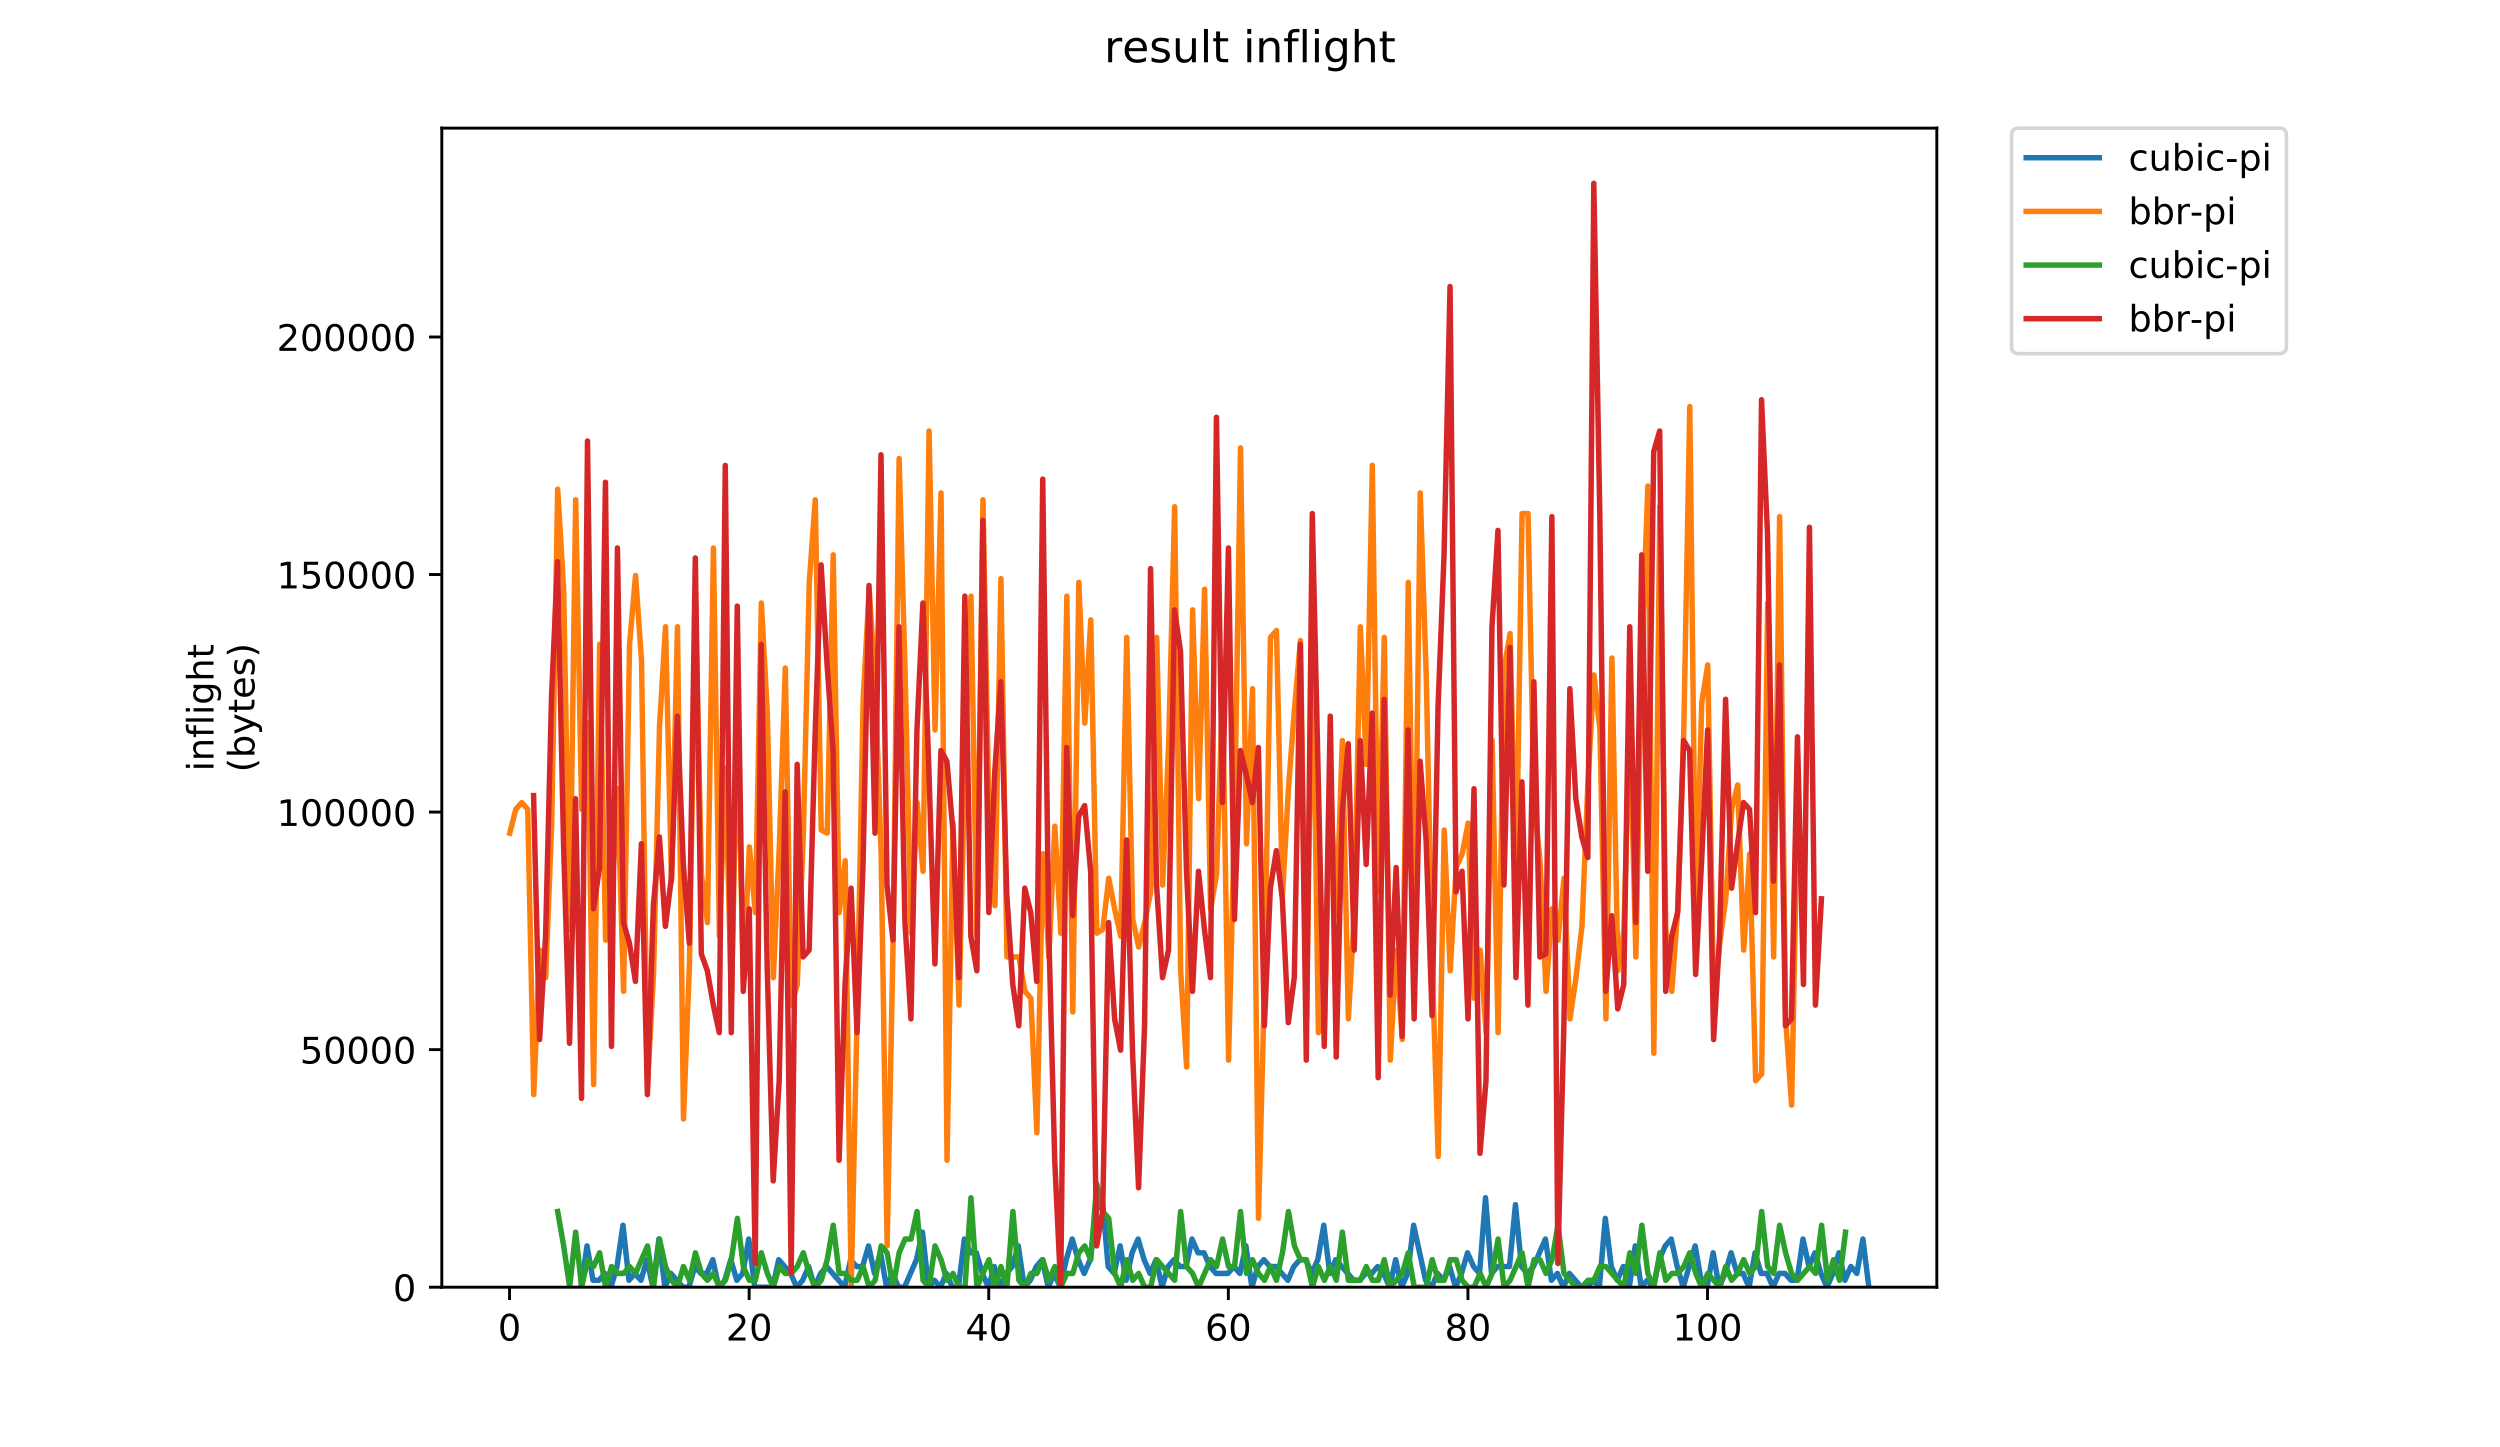 <?xml version="1.0" encoding="utf-8" standalone="no"?>
<!DOCTYPE svg PUBLIC "-//W3C//DTD SVG 1.1//EN"
  "http://www.w3.org/Graphics/SVG/1.1/DTD/svg11.dtd">
<!-- Created with matplotlib (https://matplotlib.org/) -->
<svg height="396pt" version="1.1" viewBox="0 0 684 396" width="684pt" xmlns="http://www.w3.org/2000/svg" xmlns:xlink="http://www.w3.org/1999/xlink">
 <defs>
  <style type="text/css">
*{stroke-linecap:butt;stroke-linejoin:round;}
  </style>
 </defs>
 <g id="figure_1">
  <g id="patch_1">
   <path d="M 0 396 
L 684 396 
L 684 0 
L 0 0 
z
" style="fill:#ffffff;"/>
  </g>
  <g id="axes_1">
   <g id="patch_2">
    <path d="M 120.879 352.174 
L 529.913 352.174 
L 529.913 35.062 
L 120.879 35.062 
z
" style="fill:#ffffff;"/>
   </g>
   <g id="matplotlib.axis_1">
    <g id="xtick_1">
     <g id="line2d_1">
      <defs>
       <path d="M 0 0 
L 0 3.5 
" id="maafec77628" style="stroke:#000000;stroke-width:0.8;"/>
      </defs>
      <g>
       <use style="stroke:#000000;stroke-width:0.8;" x="139.412" xlink:href="#maafec77628" y="352.174"/>
      </g>
     </g>
     <g id="text_1">
      <!-- 0 -->
      <defs>
       <path d="M 31.781 66.406 
Q 24.172 66.406 20.328 58.906 
Q 16.5 51.422 16.5 36.375 
Q 16.5 21.391 20.328 13.891 
Q 24.172 6.391 31.781 6.391 
Q 39.453 6.391 43.281 13.891 
Q 47.125 21.391 47.125 36.375 
Q 47.125 51.422 43.281 58.906 
Q 39.453 66.406 31.781 66.406 
z
M 31.781 74.219 
Q 44.047 74.219 50.516 64.516 
Q 56.984 54.828 56.984 36.375 
Q 56.984 17.969 50.516 8.266 
Q 44.047 -1.422 31.781 -1.422 
Q 19.531 -1.422 13.062 8.266 
Q 6.594 17.969 6.594 36.375 
Q 6.594 54.828 13.062 64.516 
Q 19.531 74.219 31.781 74.219 
z
" id="DejaVuSans-48"/>
      </defs>
      <g transform="translate(136.231 366.773)scale(0.1 -0.1)">
       <use xlink:href="#DejaVuSans-48"/>
      </g>
     </g>
    </g>
    <g id="xtick_2">
     <g id="line2d_2">
      <g>
       <use style="stroke:#000000;stroke-width:0.8;" x="204.966" xlink:href="#maafec77628" y="352.174"/>
      </g>
     </g>
     <g id="text_2">
      <!-- 20 -->
      <defs>
       <path d="M 19.188 8.297 
L 53.609 8.297 
L 53.609 0 
L 7.328 0 
L 7.328 8.297 
Q 12.938 14.109 22.625 23.891 
Q 32.328 33.688 34.812 36.531 
Q 39.547 41.844 41.422 45.531 
Q 43.312 49.219 43.312 52.781 
Q 43.312 58.594 39.234 62.25 
Q 35.156 65.922 28.609 65.922 
Q 23.969 65.922 18.812 64.312 
Q 13.672 62.703 7.812 59.422 
L 7.812 69.391 
Q 13.766 71.781 18.938 73 
Q 24.125 74.219 28.422 74.219 
Q 39.75 74.219 46.484 68.547 
Q 53.219 62.891 53.219 53.422 
Q 53.219 48.922 51.531 44.891 
Q 49.859 40.875 45.406 35.406 
Q 44.188 33.984 37.641 27.219 
Q 31.109 20.453 19.188 8.297 
z
" id="DejaVuSans-50"/>
      </defs>
      <g transform="translate(198.603 366.773)scale(0.1 -0.1)">
       <use xlink:href="#DejaVuSans-50"/>
       <use x="63.623" xlink:href="#DejaVuSans-48"/>
      </g>
     </g>
    </g>
    <g id="xtick_3">
     <g id="line2d_3">
      <g>
       <use style="stroke:#000000;stroke-width:0.8;" x="270.519" xlink:href="#maafec77628" y="352.174"/>
      </g>
     </g>
     <g id="text_3">
      <!-- 40 -->
      <defs>
       <path d="M 37.797 64.312 
L 12.891 25.391 
L 37.797 25.391 
z
M 35.203 72.906 
L 47.609 72.906 
L 47.609 25.391 
L 58.016 25.391 
L 58.016 17.188 
L 47.609 17.188 
L 47.609 0 
L 37.797 0 
L 37.797 17.188 
L 4.891 17.188 
L 4.891 26.703 
z
" id="DejaVuSans-52"/>
      </defs>
      <g transform="translate(264.157 366.773)scale(0.1 -0.1)">
       <use xlink:href="#DejaVuSans-52"/>
       <use x="63.623" xlink:href="#DejaVuSans-48"/>
      </g>
     </g>
    </g>
    <g id="xtick_4">
     <g id="line2d_4">
      <g>
       <use style="stroke:#000000;stroke-width:0.8;" x="336.073" xlink:href="#maafec77628" y="352.174"/>
      </g>
     </g>
     <g id="text_4">
      <!-- 60 -->
      <defs>
       <path d="M 33.016 40.375 
Q 26.375 40.375 22.484 35.828 
Q 18.609 31.297 18.609 23.391 
Q 18.609 15.531 22.484 10.953 
Q 26.375 6.391 33.016 6.391 
Q 39.656 6.391 43.531 10.953 
Q 47.406 15.531 47.406 23.391 
Q 47.406 31.297 43.531 35.828 
Q 39.656 40.375 33.016 40.375 
z
M 52.594 71.297 
L 52.594 62.312 
Q 48.875 64.062 45.094 64.984 
Q 41.312 65.922 37.594 65.922 
Q 27.828 65.922 22.672 59.328 
Q 17.531 52.734 16.797 39.406 
Q 19.672 43.656 24.016 45.922 
Q 28.375 48.188 33.594 48.188 
Q 44.578 48.188 50.953 41.516 
Q 57.328 34.859 57.328 23.391 
Q 57.328 12.156 50.688 5.359 
Q 44.047 -1.422 33.016 -1.422 
Q 20.359 -1.422 13.672 8.266 
Q 6.984 17.969 6.984 36.375 
Q 6.984 53.656 15.188 63.938 
Q 23.391 74.219 37.203 74.219 
Q 40.922 74.219 44.703 73.484 
Q 48.484 72.75 52.594 71.297 
z
" id="DejaVuSans-54"/>
      </defs>
      <g transform="translate(329.71 366.773)scale(0.1 -0.1)">
       <use xlink:href="#DejaVuSans-54"/>
       <use x="63.623" xlink:href="#DejaVuSans-48"/>
      </g>
     </g>
    </g>
    <g id="xtick_5">
     <g id="line2d_5">
      <g>
       <use style="stroke:#000000;stroke-width:0.8;" x="401.626" xlink:href="#maafec77628" y="352.174"/>
      </g>
     </g>
     <g id="text_5">
      <!-- 80 -->
      <defs>
       <path d="M 31.781 34.625 
Q 24.75 34.625 20.719 30.859 
Q 16.703 27.094 16.703 20.516 
Q 16.703 13.922 20.719 10.156 
Q 24.75 6.391 31.781 6.391 
Q 38.812 6.391 42.859 10.172 
Q 46.922 13.969 46.922 20.516 
Q 46.922 27.094 42.891 30.859 
Q 38.875 34.625 31.781 34.625 
z
M 21.922 38.812 
Q 15.578 40.375 12.031 44.719 
Q 8.5 49.078 8.5 55.328 
Q 8.5 64.062 14.719 69.141 
Q 20.953 74.219 31.781 74.219 
Q 42.672 74.219 48.875 69.141 
Q 55.078 64.062 55.078 55.328 
Q 55.078 49.078 51.531 44.719 
Q 48 40.375 41.703 38.812 
Q 48.828 37.156 52.797 32.312 
Q 56.781 27.484 56.781 20.516 
Q 56.781 9.906 50.312 4.234 
Q 43.844 -1.422 31.781 -1.422 
Q 19.734 -1.422 13.25 4.234 
Q 6.781 9.906 6.781 20.516 
Q 6.781 27.484 10.781 32.312 
Q 14.797 37.156 21.922 38.812 
z
M 18.312 54.391 
Q 18.312 48.734 21.844 45.562 
Q 25.391 42.391 31.781 42.391 
Q 38.141 42.391 41.719 45.562 
Q 45.312 48.734 45.312 54.391 
Q 45.312 60.062 41.719 63.234 
Q 38.141 66.406 31.781 66.406 
Q 25.391 66.406 21.844 63.234 
Q 18.312 60.062 18.312 54.391 
z
" id="DejaVuSans-56"/>
      </defs>
      <g transform="translate(395.264 366.773)scale(0.1 -0.1)">
       <use xlink:href="#DejaVuSans-56"/>
       <use x="63.623" xlink:href="#DejaVuSans-48"/>
      </g>
     </g>
    </g>
    <g id="xtick_6">
     <g id="line2d_6">
      <g>
       <use style="stroke:#000000;stroke-width:0.8;" x="467.18" xlink:href="#maafec77628" y="352.174"/>
      </g>
     </g>
     <g id="text_6">
      <!-- 100 -->
      <defs>
       <path d="M 12.406 8.297 
L 28.516 8.297 
L 28.516 63.922 
L 10.984 60.406 
L 10.984 69.391 
L 28.422 72.906 
L 38.281 72.906 
L 38.281 8.297 
L 54.391 8.297 
L 54.391 0 
L 12.406 0 
z
" id="DejaVuSans-49"/>
      </defs>
      <g transform="translate(457.636 366.773)scale(0.1 -0.1)">
       <use xlink:href="#DejaVuSans-49"/>
       <use x="63.623" xlink:href="#DejaVuSans-48"/>
       <use x="127.246" xlink:href="#DejaVuSans-48"/>
      </g>
     </g>
    </g>
   </g>
   <g id="matplotlib.axis_2">
    <g id="ytick_1">
     <g id="line2d_7">
      <defs>
       <path d="M 0 0 
L -3.5 0 
" id="m8f4d015d6f" style="stroke:#000000;stroke-width:0.8;"/>
      </defs>
      <g>
       <use style="stroke:#000000;stroke-width:0.8;" x="120.879" xlink:href="#m8f4d015d6f" y="352.174"/>
      </g>
     </g>
     <g id="text_7">
      <!-- 0 -->
      <g transform="translate(107.516 355.973)scale(0.1 -0.1)">
       <use xlink:href="#DejaVuSans-48"/>
      </g>
     </g>
    </g>
    <g id="ytick_2">
     <g id="line2d_8">
      <g>
       <use style="stroke:#000000;stroke-width:0.8;" x="120.879" xlink:href="#m8f4d015d6f" y="287.18"/>
      </g>
     </g>
     <g id="text_8">
      <!-- 50000 -->
      <defs>
       <path d="M 10.797 72.906 
L 49.516 72.906 
L 49.516 64.594 
L 19.828 64.594 
L 19.828 46.734 
Q 21.969 47.469 24.109 47.828 
Q 26.266 48.188 28.422 48.188 
Q 40.625 48.188 47.75 41.5 
Q 54.891 34.812 54.891 23.391 
Q 54.891 11.625 47.562 5.094 
Q 40.234 -1.422 26.906 -1.422 
Q 22.312 -1.422 17.547 -0.641 
Q 12.797 0.141 7.719 1.703 
L 7.719 11.625 
Q 12.109 9.234 16.797 8.062 
Q 21.484 6.891 26.703 6.891 
Q 35.156 6.891 40.078 11.328 
Q 45.016 15.766 45.016 23.391 
Q 45.016 31 40.078 35.438 
Q 35.156 39.891 26.703 39.891 
Q 22.75 39.891 18.812 39.016 
Q 14.891 38.141 10.797 36.281 
z
" id="DejaVuSans-53"/>
      </defs>
      <g transform="translate(82.066 290.979)scale(0.1 -0.1)">
       <use xlink:href="#DejaVuSans-53"/>
       <use x="63.623" xlink:href="#DejaVuSans-48"/>
       <use x="127.246" xlink:href="#DejaVuSans-48"/>
       <use x="190.869" xlink:href="#DejaVuSans-48"/>
       <use x="254.492" xlink:href="#DejaVuSans-48"/>
      </g>
     </g>
    </g>
    <g id="ytick_3">
     <g id="line2d_9">
      <g>
       <use style="stroke:#000000;stroke-width:0.8;" x="120.879" xlink:href="#m8f4d015d6f" y="222.185"/>
      </g>
     </g>
     <g id="text_9">
      <!-- 100000 -->
      <g transform="translate(75.704 225.984)scale(0.1 -0.1)">
       <use xlink:href="#DejaVuSans-49"/>
       <use x="63.623" xlink:href="#DejaVuSans-48"/>
       <use x="127.246" xlink:href="#DejaVuSans-48"/>
       <use x="190.869" xlink:href="#DejaVuSans-48"/>
       <use x="254.492" xlink:href="#DejaVuSans-48"/>
       <use x="318.115" xlink:href="#DejaVuSans-48"/>
      </g>
     </g>
    </g>
    <g id="ytick_4">
     <g id="line2d_10">
      <g>
       <use style="stroke:#000000;stroke-width:0.8;" x="120.879" xlink:href="#m8f4d015d6f" y="157.191"/>
      </g>
     </g>
     <g id="text_10">
      <!-- 150000 -->
      <g transform="translate(75.704 160.99)scale(0.1 -0.1)">
       <use xlink:href="#DejaVuSans-49"/>
       <use x="63.623" xlink:href="#DejaVuSans-53"/>
       <use x="127.246" xlink:href="#DejaVuSans-48"/>
       <use x="190.869" xlink:href="#DejaVuSans-48"/>
       <use x="254.492" xlink:href="#DejaVuSans-48"/>
       <use x="318.115" xlink:href="#DejaVuSans-48"/>
      </g>
     </g>
    </g>
    <g id="ytick_5">
     <g id="line2d_11">
      <g>
       <use style="stroke:#000000;stroke-width:0.8;" x="120.879" xlink:href="#m8f4d015d6f" y="92.196"/>
      </g>
     </g>
     <g id="text_11">
      <!-- 200000 -->
      <g transform="translate(75.704 95.995)scale(0.1 -0.1)">
       <use xlink:href="#DejaVuSans-50"/>
       <use x="63.623" xlink:href="#DejaVuSans-48"/>
       <use x="127.246" xlink:href="#DejaVuSans-48"/>
       <use x="190.869" xlink:href="#DejaVuSans-48"/>
       <use x="254.492" xlink:href="#DejaVuSans-48"/>
       <use x="318.115" xlink:href="#DejaVuSans-48"/>
      </g>
     </g>
    </g>
    <g id="text_12">
     <!-- inflight -->
     <defs>
      <path d="M 9.422 54.688 
L 18.406 54.688 
L 18.406 0 
L 9.422 0 
z
M 9.422 75.984 
L 18.406 75.984 
L 18.406 64.594 
L 9.422 64.594 
z
" id="DejaVuSans-105"/>
      <path d="M 54.891 33.016 
L 54.891 0 
L 45.906 0 
L 45.906 32.719 
Q 45.906 40.484 42.875 44.328 
Q 39.844 48.188 33.797 48.188 
Q 26.516 48.188 22.312 43.547 
Q 18.109 38.922 18.109 30.906 
L 18.109 0 
L 9.078 0 
L 9.078 54.688 
L 18.109 54.688 
L 18.109 46.188 
Q 21.344 51.125 25.703 53.562 
Q 30.078 56 35.797 56 
Q 45.219 56 50.047 50.172 
Q 54.891 44.344 54.891 33.016 
z
" id="DejaVuSans-110"/>
      <path d="M 37.109 75.984 
L 37.109 68.5 
L 28.516 68.5 
Q 23.688 68.5 21.797 66.547 
Q 19.922 64.594 19.922 59.516 
L 19.922 54.688 
L 34.719 54.688 
L 34.719 47.703 
L 19.922 47.703 
L 19.922 0 
L 10.891 0 
L 10.891 47.703 
L 2.297 47.703 
L 2.297 54.688 
L 10.891 54.688 
L 10.891 58.5 
Q 10.891 67.625 15.141 71.797 
Q 19.391 75.984 28.609 75.984 
z
" id="DejaVuSans-102"/>
      <path d="M 9.422 75.984 
L 18.406 75.984 
L 18.406 0 
L 9.422 0 
z
" id="DejaVuSans-108"/>
      <path d="M 45.406 27.984 
Q 45.406 37.75 41.375 43.109 
Q 37.359 48.484 30.078 48.484 
Q 22.859 48.484 18.828 43.109 
Q 14.797 37.75 14.797 27.984 
Q 14.797 18.266 18.828 12.891 
Q 22.859 7.516 30.078 7.516 
Q 37.359 7.516 41.375 12.891 
Q 45.406 18.266 45.406 27.984 
z
M 54.391 6.781 
Q 54.391 -7.172 48.188 -13.984 
Q 42 -20.797 29.203 -20.797 
Q 24.469 -20.797 20.266 -20.094 
Q 16.062 -19.391 12.109 -17.922 
L 12.109 -9.188 
Q 16.062 -11.328 19.922 -12.344 
Q 23.781 -13.375 27.781 -13.375 
Q 36.625 -13.375 41.016 -8.766 
Q 45.406 -4.156 45.406 5.172 
L 45.406 9.625 
Q 42.625 4.781 38.281 2.391 
Q 33.938 0 27.875 0 
Q 17.828 0 11.672 7.656 
Q 5.516 15.328 5.516 27.984 
Q 5.516 40.672 11.672 48.328 
Q 17.828 56 27.875 56 
Q 33.938 56 38.281 53.609 
Q 42.625 51.219 45.406 46.391 
L 45.406 54.688 
L 54.391 54.688 
z
" id="DejaVuSans-103"/>
      <path d="M 54.891 33.016 
L 54.891 0 
L 45.906 0 
L 45.906 32.719 
Q 45.906 40.484 42.875 44.328 
Q 39.844 48.188 33.797 48.188 
Q 26.516 48.188 22.312 43.547 
Q 18.109 38.922 18.109 30.906 
L 18.109 0 
L 9.078 0 
L 9.078 75.984 
L 18.109 75.984 
L 18.109 46.188 
Q 21.344 51.125 25.703 53.562 
Q 30.078 56 35.797 56 
Q 45.219 56 50.047 50.172 
Q 54.891 44.344 54.891 33.016 
z
" id="DejaVuSans-104"/>
      <path d="M 18.312 70.219 
L 18.312 54.688 
L 36.812 54.688 
L 36.812 47.703 
L 18.312 47.703 
L 18.312 18.016 
Q 18.312 11.328 20.141 9.422 
Q 21.969 7.516 27.594 7.516 
L 36.812 7.516 
L 36.812 0 
L 27.594 0 
Q 17.188 0 13.234 3.875 
Q 9.281 7.766 9.281 18.016 
L 9.281 47.703 
L 2.688 47.703 
L 2.688 54.688 
L 9.281 54.688 
L 9.281 70.219 
z
" id="DejaVuSans-116"/>
     </defs>
     <g transform="translate(58.426 211.018)rotate(-90)scale(0.1 -0.1)">
      <use xlink:href="#DejaVuSans-105"/>
      <use x="27.783" xlink:href="#DejaVuSans-110"/>
      <use x="91.162" xlink:href="#DejaVuSans-102"/>
      <use x="126.367" xlink:href="#DejaVuSans-108"/>
      <use x="154.15" xlink:href="#DejaVuSans-105"/>
      <use x="181.934" xlink:href="#DejaVuSans-103"/>
      <use x="245.41" xlink:href="#DejaVuSans-104"/>
      <use x="308.789" xlink:href="#DejaVuSans-116"/>
     </g>
     <!-- (bytes) -->
     <defs>
      <path d="M 31 75.875 
Q 24.469 64.656 21.281 53.656 
Q 18.109 42.672 18.109 31.391 
Q 18.109 20.125 21.312 9.062 
Q 24.516 -2 31 -13.188 
L 23.188 -13.188 
Q 15.875 -1.703 12.234 9.375 
Q 8.594 20.453 8.594 31.391 
Q 8.594 42.281 12.203 53.312 
Q 15.828 64.359 23.188 75.875 
z
" id="DejaVuSans-40"/>
      <path d="M 48.688 27.297 
Q 48.688 37.203 44.609 42.844 
Q 40.531 48.484 33.406 48.484 
Q 26.266 48.484 22.188 42.844 
Q 18.109 37.203 18.109 27.297 
Q 18.109 17.391 22.188 11.75 
Q 26.266 6.109 33.406 6.109 
Q 40.531 6.109 44.609 11.75 
Q 48.688 17.391 48.688 27.297 
z
M 18.109 46.391 
Q 20.953 51.266 25.266 53.625 
Q 29.594 56 35.594 56 
Q 45.562 56 51.781 48.094 
Q 58.016 40.188 58.016 27.297 
Q 58.016 14.406 51.781 6.484 
Q 45.562 -1.422 35.594 -1.422 
Q 29.594 -1.422 25.266 0.953 
Q 20.953 3.328 18.109 8.203 
L 18.109 0 
L 9.078 0 
L 9.078 75.984 
L 18.109 75.984 
z
" id="DejaVuSans-98"/>
      <path d="M 32.172 -5.078 
Q 28.375 -14.844 24.75 -17.812 
Q 21.141 -20.797 15.094 -20.797 
L 7.906 -20.797 
L 7.906 -13.281 
L 13.188 -13.281 
Q 16.891 -13.281 18.938 -11.516 
Q 21 -9.766 23.484 -3.219 
L 25.094 0.875 
L 2.984 54.688 
L 12.5 54.688 
L 29.594 11.922 
L 46.688 54.688 
L 56.203 54.688 
z
" id="DejaVuSans-121"/>
      <path d="M 56.203 29.594 
L 56.203 25.203 
L 14.891 25.203 
Q 15.484 15.922 20.484 11.062 
Q 25.484 6.203 34.422 6.203 
Q 39.594 6.203 44.453 7.469 
Q 49.312 8.734 54.109 11.281 
L 54.109 2.781 
Q 49.266 0.734 44.188 -0.344 
Q 39.109 -1.422 33.891 -1.422 
Q 20.797 -1.422 13.156 6.188 
Q 5.516 13.812 5.516 26.812 
Q 5.516 40.234 12.766 48.109 
Q 20.016 56 32.328 56 
Q 43.359 56 49.781 48.891 
Q 56.203 41.797 56.203 29.594 
z
M 47.219 32.234 
Q 47.125 39.594 43.094 43.984 
Q 39.062 48.391 32.422 48.391 
Q 24.906 48.391 20.391 44.141 
Q 15.875 39.891 15.188 32.172 
z
" id="DejaVuSans-101"/>
      <path d="M 44.281 53.078 
L 44.281 44.578 
Q 40.484 46.531 36.375 47.5 
Q 32.281 48.484 27.875 48.484 
Q 21.188 48.484 17.844 46.438 
Q 14.5 44.391 14.5 40.281 
Q 14.5 37.156 16.891 35.375 
Q 19.281 33.594 26.516 31.984 
L 29.594 31.297 
Q 39.156 29.25 43.188 25.516 
Q 47.219 21.781 47.219 15.094 
Q 47.219 7.469 41.188 3.016 
Q 35.156 -1.422 24.609 -1.422 
Q 20.219 -1.422 15.453 -0.562 
Q 10.688 0.297 5.422 2 
L 5.422 11.281 
Q 10.406 8.688 15.234 7.391 
Q 20.062 6.109 24.812 6.109 
Q 31.156 6.109 34.562 8.281 
Q 37.984 10.453 37.984 14.406 
Q 37.984 18.062 35.516 20.016 
Q 33.062 21.969 24.703 23.781 
L 21.578 24.516 
Q 13.234 26.266 9.516 29.906 
Q 5.812 33.547 5.812 39.891 
Q 5.812 47.609 11.281 51.797 
Q 16.75 56 26.812 56 
Q 31.781 56 36.172 55.266 
Q 40.578 54.547 44.281 53.078 
z
" id="DejaVuSans-115"/>
      <path d="M 8.016 75.875 
L 15.828 75.875 
Q 23.141 64.359 26.781 53.312 
Q 30.422 42.281 30.422 31.391 
Q 30.422 20.453 26.781 9.375 
Q 23.141 -1.703 15.828 -13.188 
L 8.016 -13.188 
Q 14.5 -2 17.703 9.062 
Q 20.906 20.125 20.906 31.391 
Q 20.906 42.672 17.703 53.656 
Q 14.5 64.656 8.016 75.875 
z
" id="DejaVuSans-41"/>
     </defs>
     <g transform="translate(69.624 211.295)rotate(-90)scale(0.1 -0.1)">
      <use xlink:href="#DejaVuSans-40"/>
      <use x="39.014" xlink:href="#DejaVuSans-98"/>
      <use x="102.49" xlink:href="#DejaVuSans-121"/>
      <use x="161.67" xlink:href="#DejaVuSans-116"/>
      <use x="200.879" xlink:href="#DejaVuSans-101"/>
      <use x="262.402" xlink:href="#DejaVuSans-115"/>
      <use x="314.502" xlink:href="#DejaVuSans-41"/>
     </g>
    </g>
   </g>
   <g id="line2d_12">
    <path clip-path="url(#pc10ed64cf2)" d="M 158.97 352.174 
L 160.609 340.881 
L 162.248 350.292 
L 163.886 350.292 
L 165.525 348.41 
L 167.164 352.174 
L 168.803 346.527 
L 170.442 335.234 
L 172.081 350.292 
L 173.72 348.41 
L 175.358 350.292 
L 176.997 344.645 
L 178.636 352.174 
L 180.275 338.998 
L 181.914 352.174 
L 183.553 348.41 
L 186.83 352.174 
L 188.469 352.174 
L 190.108 346.527 
L 191.747 348.41 
L 193.386 348.41 
L 195.024 344.645 
L 196.663 352.174 
L 198.302 350.292 
L 199.941 344.645 
L 201.58 350.292 
L 203.219 348.41 
L 204.857 338.998 
L 206.496 352.174 
L 211.413 352.174 
L 213.052 344.645 
L 216.329 348.41 
L 217.968 352.174 
L 219.607 350.292 
L 221.246 346.527 
L 222.885 352.174 
L 224.524 348.41 
L 226.162 346.527 
L 231.079 352.174 
L 232.718 344.645 
L 234.357 346.527 
L 235.995 346.527 
L 237.634 340.881 
L 239.273 348.41 
L 240.912 342.763 
L 242.551 352.174 
L 244.19 348.41 
L 245.828 352.174 
L 247.467 352.174 
L 250.745 344.645 
L 252.384 337.116 
L 254.023 352.174 
L 255.662 350.292 
L 257.3 352.174 
L 258.939 348.41 
L 260.578 352.174 
L 262.217 352.174 
L 263.856 338.998 
L 265.495 342.763 
L 267.133 342.763 
L 268.772 348.41 
L 270.411 352.174 
L 272.05 346.527 
L 273.689 352.174 
L 275.328 348.41 
L 276.966 346.527 
L 278.605 340.881 
L 280.244 352.174 
L 281.883 350.292 
L 283.522 346.527 
L 285.161 344.645 
L 286.799 352.174 
L 288.438 348.41 
L 290.077 352.174 
L 291.716 344.645 
L 293.355 338.998 
L 294.994 344.645 
L 296.633 348.41 
L 298.271 344.645 
L 299.91 331.47 
L 301.549 327.705 
L 303.188 346.527 
L 304.827 348.41 
L 306.466 340.881 
L 308.104 350.292 
L 309.743 342.763 
L 311.382 338.998 
L 313.021 344.645 
L 314.66 348.41 
L 316.299 344.645 
L 317.937 352.174 
L 319.576 346.527 
L 321.215 344.645 
L 322.854 346.527 
L 324.493 346.527 
L 326.132 338.998 
L 327.77 342.763 
L 329.409 342.763 
L 331.048 346.527 
L 332.687 348.41 
L 335.965 348.41 
L 337.603 346.527 
L 339.242 348.41 
L 340.881 340.881 
L 342.52 352.174 
L 344.159 346.527 
L 345.798 344.645 
L 347.437 346.527 
L 349.075 346.527 
L 352.353 350.292 
L 353.992 346.527 
L 355.631 344.645 
L 357.27 344.645 
L 358.908 348.41 
L 360.547 344.645 
L 362.186 335.234 
L 363.825 348.41 
L 365.464 344.645 
L 370.38 350.292 
L 372.019 350.292 
L 373.658 348.41 
L 375.297 348.41 
L 376.936 346.527 
L 378.574 348.41 
L 380.213 352.174 
L 381.852 344.645 
L 383.491 352.174 
L 385.13 348.41 
L 386.769 335.234 
L 390.046 350.292 
L 391.685 352.174 
L 393.324 348.41 
L 394.963 350.292 
L 396.602 346.527 
L 398.241 352.174 
L 399.879 348.41 
L 401.518 342.763 
L 403.157 346.527 
L 404.796 348.41 
L 406.435 327.705 
L 408.074 348.41 
L 409.712 346.527 
L 412.99 346.527 
L 414.629 329.587 
L 416.268 346.527 
L 417.907 348.41 
L 419.545 346.527 
L 422.823 338.998 
L 424.462 350.292 
L 426.101 348.41 
L 427.74 352.174 
L 429.379 348.41 
L 432.656 352.174 
L 434.295 352.174 
L 435.934 350.292 
L 437.573 352.174 
L 439.212 333.352 
L 440.85 346.527 
L 442.489 350.292 
L 444.128 346.527 
L 445.767 352.174 
L 447.406 340.881 
L 449.045 352.174 
L 450.683 350.292 
L 452.322 352.174 
L 453.961 344.645 
L 455.6 340.881 
L 457.239 338.998 
L 458.878 346.527 
L 460.516 352.174 
L 463.794 340.881 
L 465.433 350.292 
L 467.072 352.174 
L 468.711 342.763 
L 470.35 352.174 
L 471.988 348.41 
L 473.627 342.763 
L 475.266 348.41 
L 476.905 348.41 
L 478.544 352.174 
L 480.183 342.763 
L 481.821 348.41 
L 483.46 348.41 
L 485.099 352.174 
L 486.738 348.41 
L 488.377 348.41 
L 490.016 350.292 
L 491.654 350.292 
L 493.293 338.998 
L 494.932 346.527 
L 496.571 342.763 
L 498.21 348.41 
L 499.849 352.174 
L 501.487 348.41 
L 503.126 342.763 
L 504.765 350.292 
L 506.404 346.527 
L 508.043 348.41 
L 509.682 338.998 
L 511.32 352.174 
L 511.32 352.174 
" style="fill:none;stroke:#1f77b4;stroke-linecap:square;stroke-width:1.5;"/>
   </g>
   <g id="line2d_13">
    <path clip-path="url(#pc10ed64cf2)" d="M 139.471 227.946 
L 141.11 221.447 
L 142.749 219.565 
L 144.388 221.447 
L 146.026 299.471 
L 147.665 259.944 
L 149.304 267.473 
L 150.943 225.211 
L 152.582 133.834 
L 154.221 161.215 
L 155.859 254.298 
L 157.498 136.746 
L 159.137 221.447 
L 160.776 197.83 
L 162.415 296.736 
L 164.054 176.273 
L 165.692 257.209 
L 167.331 245.916 
L 168.97 215.8 
L 170.609 271.238 
L 172.248 176.273 
L 173.887 157.451 
L 175.526 180.89 
L 177.164 296.736 
L 178.803 266.621 
L 180.442 198.86 
L 182.081 171.479 
L 183.72 241.122 
L 185.359 171.479 
L 186.997 306.148 
L 188.636 263.709 
L 190.275 165.832 
L 191.914 239.24 
L 193.553 252.415 
L 195.192 149.922 
L 196.83 256.18 
L 198.469 210.153 
L 200.108 273.12 
L 201.747 196.978 
L 203.386 267.473 
L 205.025 231.711 
L 206.663 249.68 
L 208.302 164.98 
L 209.941 195.096 
L 211.58 267.473 
L 213.219 231.711 
L 214.858 182.773 
L 216.497 275.002 
L 218.135 269.356 
L 219.774 228.976 
L 221.413 159.333 
L 223.052 136.746 
L 224.691 227.094 
L 226.33 227.946 
L 227.968 151.804 
L 229.607 249.68 
L 231.246 235.475 
L 232.885 352.174 
L 234.524 276.885 
L 236.163 191.331 
L 237.801 161.215 
L 239.44 185.684 
L 241.079 233.593 
L 242.718 340.881 
L 244.357 257.209 
L 245.996 125.453 
L 247.634 183.802 
L 249.273 255.327 
L 250.912 219.565 
L 252.551 238.387 
L 254.19 117.924 
L 255.829 199.713 
L 257.468 134.864 
L 259.106 317.441 
L 260.745 225.211 
L 262.384 275.002 
L 264.023 208.271 
L 265.662 163.097 
L 267.301 256.18 
L 268.939 136.746 
L 270.578 222.3 
L 272.217 247.798 
L 273.856 158.303 
L 275.495 261.827 
L 278.772 261.827 
L 280.411 271.238 
L 282.05 273.12 
L 283.689 309.912 
L 285.328 233.593 
L 286.967 261.827 
L 288.605 226.064 
L 290.244 255.327 
L 291.883 163.097 
L 293.522 276.885 
L 295.161 159.333 
L 296.8 197.83 
L 298.439 169.597 
L 300.077 255.327 
L 301.716 254.298 
L 303.355 240.269 
L 304.994 248.828 
L 306.633 256.18 
L 308.272 174.391 
L 309.91 251.563 
L 311.549 259.092 
L 313.188 252.415 
L 314.827 244.034 
L 316.466 174.391 
L 318.105 242.152 
L 319.743 203.477 
L 321.382 138.628 
L 323.021 265.591 
L 324.66 291.942 
L 326.299 166.862 
L 327.938 218.535 
L 329.576 161.215 
L 331.215 248.651 
L 332.854 239.24 
L 334.493 189.449 
L 336.132 290.06 
L 337.771 224.182 
L 339.409 122.541 
L 341.048 230.858 
L 342.687 188.419 
L 344.326 333.352 
L 345.965 269.356 
L 347.604 174.391 
L 349.243 172.509 
L 350.881 244.886 
L 352.52 215.8 
L 354.159 194.066 
L 355.798 175.244 
L 357.437 278.767 
L 359.076 170.626 
L 360.714 282.531 
L 362.353 280.649 
L 363.992 214.771 
L 365.631 250.533 
L 367.27 202.624 
L 368.909 278.767 
L 370.547 249.68 
L 372.186 171.479 
L 373.825 209.124 
L 375.464 127.335 
L 377.103 244.034 
L 378.742 174.391 
L 380.38 290.06 
L 382.019 259.944 
L 383.658 284.414 
L 385.297 159.333 
L 386.936 265.591 
L 388.575 134.864 
L 390.214 184.655 
L 391.852 263.709 
L 393.491 316.412 
L 395.13 227.094 
L 396.769 265.591 
L 398.408 237.358 
L 400.047 233.593 
L 401.685 225.211 
L 403.324 273.12 
L 404.963 259.944 
L 406.602 282.531 
L 408.241 202.624 
L 409.88 282.531 
L 411.518 182.773 
L 413.157 173.361 
L 414.796 242.152 
L 416.435 140.511 
L 418.074 140.511 
L 419.713 219.565 
L 421.351 235.475 
L 422.99 271.238 
L 424.629 248.651 
L 426.268 257.209 
L 427.907 240.269 
L 429.546 278.767 
L 431.185 267.473 
L 432.823 253.445 
L 434.462 213.918 
L 436.101 184.655 
L 437.74 199.713 
L 439.379 278.767 
L 441.018 180.038 
L 442.656 265.591 
L 444.295 254.298 
L 445.934 196.978 
L 447.573 261.827 
L 449.212 178.155 
L 450.851 132.982 
L 452.489 288.178 
L 454.128 138.628 
L 455.767 254.298 
L 457.406 271.238 
L 459.045 248.651 
L 460.684 199.713 
L 462.322 111.247 
L 463.961 252.415 
L 465.6 192.184 
L 467.239 181.92 
L 468.878 275.002 
L 470.517 258.062 
L 472.156 245.916 
L 473.794 221.447 
L 475.433 214.771 
L 477.072 259.944 
L 478.711 233.593 
L 480.35 295.707 
L 481.989 293.825 
L 483.627 164.98 
L 485.266 261.827 
L 486.905 141.363 
L 488.544 278.767 
L 490.183 302.383 
L 491.822 219.565 
L 491.822 219.565 
" style="fill:none;stroke:#ff7f0e;stroke-linecap:square;stroke-width:1.5;"/>
   </g>
   <g id="line2d_14">
    <path clip-path="url(#pc10ed64cf2)" d="M 152.579 331.47 
L 154.217 340.881 
L 155.856 352.174 
L 157.495 337.116 
L 159.134 352.174 
L 160.773 344.645 
L 162.412 346.527 
L 164.05 342.763 
L 165.689 352.174 
L 167.328 346.527 
L 168.967 348.41 
L 170.606 348.41 
L 172.245 346.527 
L 173.883 348.41 
L 177.161 340.881 
L 178.8 352.174 
L 180.439 338.998 
L 182.078 346.527 
L 183.716 350.292 
L 185.355 352.174 
L 186.994 346.527 
L 188.633 350.292 
L 190.272 342.763 
L 191.911 348.41 
L 193.549 350.292 
L 195.188 348.41 
L 196.827 352.174 
L 198.466 350.292 
L 200.105 344.645 
L 201.744 333.352 
L 203.383 346.527 
L 205.021 350.292 
L 206.66 350.292 
L 208.299 342.763 
L 209.938 348.41 
L 211.577 352.174 
L 213.216 346.527 
L 214.854 348.41 
L 216.493 348.41 
L 218.132 346.527 
L 219.771 342.763 
L 221.41 348.41 
L 223.049 352.174 
L 224.687 350.292 
L 226.326 344.645 
L 227.965 335.234 
L 229.604 348.41 
L 231.243 348.41 
L 232.882 350.292 
L 234.52 350.292 
L 236.159 346.527 
L 237.798 352.174 
L 239.437 350.292 
L 241.076 340.881 
L 242.715 342.763 
L 244.354 352.174 
L 245.992 342.763 
L 247.631 338.998 
L 249.27 338.998 
L 250.909 331.47 
L 252.548 350.292 
L 254.187 352.174 
L 255.825 340.881 
L 257.464 344.645 
L 259.103 350.292 
L 260.742 348.41 
L 262.381 352.174 
L 264.02 352.174 
L 265.658 327.705 
L 267.297 352.174 
L 270.575 344.645 
L 272.214 352.174 
L 273.853 346.527 
L 275.491 352.174 
L 277.13 331.47 
L 278.769 350.292 
L 280.408 352.174 
L 282.047 348.41 
L 283.686 348.41 
L 285.325 344.645 
L 286.963 350.292 
L 288.602 346.527 
L 290.241 352.174 
L 291.88 348.41 
L 293.519 348.41 
L 295.158 342.763 
L 296.796 340.881 
L 298.435 344.645 
L 300.074 323.941 
L 301.713 331.47 
L 303.352 333.352 
L 304.991 348.41 
L 306.629 352.174 
L 308.268 344.645 
L 309.907 350.292 
L 311.546 348.41 
L 313.185 352.174 
L 314.824 352.174 
L 316.462 344.645 
L 321.379 350.292 
L 323.018 331.47 
L 324.657 346.527 
L 326.296 348.41 
L 327.934 352.174 
L 331.212 344.645 
L 332.851 346.527 
L 334.49 338.998 
L 336.129 346.527 
L 337.767 346.527 
L 339.406 331.47 
L 341.045 348.41 
L 342.684 344.645 
L 344.323 348.41 
L 345.962 350.292 
L 347.6 346.527 
L 349.239 350.292 
L 350.878 342.763 
L 352.517 331.47 
L 354.156 340.881 
L 355.795 344.645 
L 357.433 344.645 
L 359.072 352.174 
L 360.711 346.527 
L 362.35 350.292 
L 363.989 346.527 
L 365.628 350.292 
L 367.266 337.116 
L 368.905 350.292 
L 372.183 350.292 
L 373.822 346.527 
L 375.461 350.292 
L 377.1 350.292 
L 378.738 344.645 
L 380.377 352.174 
L 383.655 348.41 
L 385.294 342.763 
L 386.933 352.174 
L 390.21 352.174 
L 391.849 344.645 
L 393.488 350.292 
L 395.127 350.292 
L 396.766 344.645 
L 398.404 344.645 
L 400.043 350.292 
L 401.682 352.174 
L 403.321 352.174 
L 404.96 348.41 
L 406.599 352.174 
L 408.237 348.41 
L 409.876 338.998 
L 411.515 352.174 
L 413.154 350.292 
L 416.432 342.763 
L 418.071 352.174 
L 419.709 344.645 
L 421.348 344.645 
L 422.987 348.41 
L 424.626 344.645 
L 426.265 335.234 
L 427.904 348.41 
L 431.181 352.174 
L 432.82 352.174 
L 434.459 350.292 
L 436.098 350.292 
L 437.737 346.527 
L 439.375 346.527 
L 444.292 352.174 
L 445.931 342.763 
L 447.57 348.41 
L 449.208 335.234 
L 450.847 348.41 
L 452.486 352.174 
L 454.125 342.763 
L 455.764 350.292 
L 457.403 348.41 
L 459.042 348.41 
L 460.68 346.527 
L 462.319 342.763 
L 463.958 348.41 
L 465.597 352.174 
L 467.236 348.41 
L 470.513 352.174 
L 472.152 346.527 
L 473.791 350.292 
L 475.43 348.41 
L 477.069 344.645 
L 478.708 348.41 
L 480.346 346.527 
L 481.985 331.47 
L 483.624 346.527 
L 485.263 348.41 
L 486.902 335.234 
L 488.541 342.763 
L 490.179 348.41 
L 491.818 350.292 
L 495.096 346.527 
L 496.735 348.41 
L 498.374 335.234 
L 500.013 350.292 
L 501.651 344.645 
L 503.29 350.292 
L 504.929 337.116 
L 504.929 337.116 
" style="fill:none;stroke:#2ca02c;stroke-linecap:square;stroke-width:1.5;"/>
   </g>
   <g id="line2d_15">
    <path clip-path="url(#pc10ed64cf2)" d="M 145.99 217.682 
L 147.629 284.414 
L 149.268 256.18 
L 150.907 190.302 
L 152.546 153.686 
L 154.185 230.858 
L 155.823 285.443 
L 157.462 218.535 
L 159.101 300.501 
L 160.74 120.659 
L 162.379 248.651 
L 164.018 237.358 
L 165.656 131.952 
L 167.295 286.296 
L 168.934 149.922 
L 170.573 252.415 
L 172.212 258.062 
L 173.851 268.503 
L 175.489 230.858 
L 177.128 299.471 
L 178.767 247.798 
L 180.406 228.976 
L 182.045 253.445 
L 183.684 240.269 
L 185.323 195.948 
L 186.961 236.505 
L 188.6 258.062 
L 190.239 152.657 
L 191.878 260.974 
L 193.517 265.591 
L 195.156 275.002 
L 196.794 282.531 
L 198.433 127.335 
L 200.072 282.531 
L 201.711 165.832 
L 203.35 271.238 
L 204.989 248.651 
L 206.627 345.675 
L 208.266 176.273 
L 209.905 264.738 
L 211.544 323.088 
L 213.183 295.707 
L 214.822 216.653 
L 216.46 348.41 
L 218.099 209.124 
L 219.738 261.827 
L 221.377 259.944 
L 223.016 200.742 
L 224.655 154.539 
L 226.294 181.92 
L 227.932 205.359 
L 229.571 317.441 
L 231.21 269.356 
L 232.849 243.004 
L 234.488 282.531 
L 236.127 236.505 
L 237.765 160.186 
L 239.404 227.946 
L 241.043 124.423 
L 242.682 242.152 
L 244.321 257.209 
L 245.96 171.479 
L 247.598 252.415 
L 249.237 278.767 
L 250.876 199.713 
L 252.515 164.98 
L 254.154 211.006 
L 255.793 263.709 
L 257.431 205.359 
L 259.07 208.271 
L 260.709 227.094 
L 262.348 267.473 
L 263.987 163.097 
L 265.626 256.18 
L 267.265 265.591 
L 268.903 142.393 
L 270.542 249.68 
L 272.181 211.006 
L 273.82 186.537 
L 275.459 244.886 
L 277.098 269.356 
L 278.736 280.649 
L 280.375 243.004 
L 282.014 249.68 
L 283.653 268.503 
L 285.292 131.099 
L 286.931 254.298 
L 288.569 317.441 
L 290.208 352.174 
L 291.847 204.507 
L 293.486 250.533 
L 295.125 223.329 
L 296.764 220.417 
L 298.402 238.387 
L 300.041 340.881 
L 301.68 331.47 
L 303.319 252.415 
L 304.958 278.767 
L 306.597 287.325 
L 308.235 229.829 
L 309.874 288.178 
L 311.513 324.97 
L 313.152 280.649 
L 314.791 155.568 
L 316.43 242.152 
L 318.069 267.473 
L 319.707 259.944 
L 321.346 166.862 
L 322.985 178.155 
L 324.624 238.387 
L 326.263 271.238 
L 327.902 238.387 
L 329.54 254.298 
L 331.179 267.473 
L 332.818 114.159 
L 334.457 219.565 
L 336.096 149.922 
L 337.735 251.563 
L 339.373 205.359 
L 341.012 212.036 
L 342.651 219.565 
L 344.29 204.507 
L 345.929 280.649 
L 347.568 243.004 
L 349.206 232.74 
L 350.845 245.916 
L 352.484 279.796 
L 354.123 267.473 
L 355.762 176.273 
L 357.401 290.06 
L 359.04 140.511 
L 362.317 286.296 
L 363.956 195.948 
L 365.595 289.208 
L 367.234 222.3 
L 368.873 203.477 
L 370.511 259.944 
L 372.15 202.624 
L 373.789 236.505 
L 375.428 195.096 
L 377.067 294.854 
L 378.706 191.331 
L 380.344 272.267 
L 381.983 237.358 
L 383.622 283.561 
L 385.261 199.713 
L 386.9 278.767 
L 388.539 208.271 
L 390.177 229.829 
L 391.816 277.914 
L 393.455 193.213 
L 395.094 151.804 
L 396.733 78.397 
L 398.372 244.034 
L 400.011 238.387 
L 401.649 278.767 
L 403.288 215.8 
L 404.927 315.559 
L 406.566 295.707 
L 408.205 171.479 
L 409.844 145.128 
L 411.482 242.152 
L 413.121 177.126 
L 414.76 267.473 
L 416.399 213.918 
L 418.038 275.002 
L 419.677 186.537 
L 421.315 261.827 
L 422.954 260.974 
L 424.593 141.363 
L 426.232 345.675 
L 427.871 280.649 
L 429.51 188.419 
L 431.148 218.535 
L 432.787 228.976 
L 434.426 234.623 
L 436.065 50.163 
L 437.704 140.511 
L 439.343 271.238 
L 440.982 250.533 
L 442.62 276.032 
L 444.259 269.356 
L 445.898 171.479 
L 447.537 252.415 
L 449.176 151.804 
L 450.815 238.387 
L 452.453 123.57 
L 454.092 117.924 
L 455.731 271.238 
L 457.37 256.18 
L 459.009 249.68 
L 460.648 202.624 
L 462.286 205.359 
L 463.925 266.621 
L 465.564 235.475 
L 467.203 199.713 
L 468.842 284.414 
L 470.481 256.18 
L 472.119 191.331 
L 473.758 243.004 
L 475.397 230.858 
L 477.036 219.565 
L 478.675 221.447 
L 480.314 249.68 
L 481.952 109.365 
L 483.591 146.157 
L 485.23 241.122 
L 486.869 181.92 
L 488.508 280.649 
L 490.147 278.767 
L 491.786 201.595 
L 493.424 269.356 
L 495.063 144.275 
L 496.702 275.002 
L 498.341 245.916 
L 498.341 245.916 
" style="fill:none;stroke:#d62728;stroke-linecap:square;stroke-width:1.5;"/>
   </g>
   <g id="patch_3">
    <path d="M 120.879 352.174 
L 120.879 35.062 
" style="fill:none;stroke:#000000;stroke-linecap:square;stroke-linejoin:miter;stroke-width:0.8;"/>
   </g>
   <g id="patch_4">
    <path d="M 529.913 352.174 
L 529.913 35.062 
" style="fill:none;stroke:#000000;stroke-linecap:square;stroke-linejoin:miter;stroke-width:0.8;"/>
   </g>
   <g id="patch_5">
    <path d="M 120.879 352.174 
L 529.913 352.174 
" style="fill:none;stroke:#000000;stroke-linecap:square;stroke-linejoin:miter;stroke-width:0.8;"/>
   </g>
   <g id="patch_6">
    <path d="M 120.879 35.062 
L 529.913 35.062 
" style="fill:none;stroke:#000000;stroke-linecap:square;stroke-linejoin:miter;stroke-width:0.8;"/>
   </g>
   <g id="legend_1">
    <g id="patch_7">
     <path d="M 552.365 96.775 
L 623.56 96.775 
Q 625.56 96.775 625.56 94.775 
L 625.56 37.062 
Q 625.56 35.062 623.56 35.062 
L 552.365 35.062 
Q 550.365 35.062 550.365 37.062 
L 550.365 94.775 
Q 550.365 96.775 552.365 96.775 
z
" style="fill:#ffffff;opacity:0.8;stroke:#cccccc;stroke-linejoin:miter;"/>
    </g>
    <g id="line2d_16">
     <path d="M 554.365 43.161 
L 574.365 43.161 
" style="fill:none;stroke:#1f77b4;stroke-linecap:square;stroke-width:1.5;"/>
    </g>
    <g id="line2d_17"/>
    <g id="text_13">
     <!-- cubic-pi -->
     <defs>
      <path d="M 48.781 52.594 
L 48.781 44.188 
Q 44.969 46.297 41.141 47.344 
Q 37.312 48.391 33.406 48.391 
Q 24.656 48.391 19.812 42.844 
Q 14.984 37.312 14.984 27.297 
Q 14.984 17.281 19.812 11.734 
Q 24.656 6.203 33.406 6.203 
Q 37.312 6.203 41.141 7.25 
Q 44.969 8.297 48.781 10.406 
L 48.781 2.094 
Q 45.016 0.344 40.984 -0.531 
Q 36.969 -1.422 32.422 -1.422 
Q 20.062 -1.422 12.781 6.344 
Q 5.516 14.109 5.516 27.297 
Q 5.516 40.672 12.859 48.328 
Q 20.219 56 33.016 56 
Q 37.156 56 41.109 55.141 
Q 45.062 54.297 48.781 52.594 
z
" id="DejaVuSans-99"/>
      <path d="M 8.5 21.578 
L 8.5 54.688 
L 17.484 54.688 
L 17.484 21.922 
Q 17.484 14.156 20.5 10.266 
Q 23.531 6.391 29.594 6.391 
Q 36.859 6.391 41.078 11.031 
Q 45.312 15.672 45.312 23.688 
L 45.312 54.688 
L 54.297 54.688 
L 54.297 0 
L 45.312 0 
L 45.312 8.406 
Q 42.047 3.422 37.719 1 
Q 33.406 -1.422 27.688 -1.422 
Q 18.266 -1.422 13.375 4.438 
Q 8.5 10.297 8.5 21.578 
z
M 31.109 56 
z
" id="DejaVuSans-117"/>
      <path d="M 4.891 31.391 
L 31.203 31.391 
L 31.203 23.391 
L 4.891 23.391 
z
" id="DejaVuSans-45"/>
      <path d="M 18.109 8.203 
L 18.109 -20.797 
L 9.078 -20.797 
L 9.078 54.688 
L 18.109 54.688 
L 18.109 46.391 
Q 20.953 51.266 25.266 53.625 
Q 29.594 56 35.594 56 
Q 45.562 56 51.781 48.094 
Q 58.016 40.188 58.016 27.297 
Q 58.016 14.406 51.781 6.484 
Q 45.562 -1.422 35.594 -1.422 
Q 29.594 -1.422 25.266 0.953 
Q 20.953 3.328 18.109 8.203 
z
M 48.688 27.297 
Q 48.688 37.203 44.609 42.844 
Q 40.531 48.484 33.406 48.484 
Q 26.266 48.484 22.188 42.844 
Q 18.109 37.203 18.109 27.297 
Q 18.109 17.391 22.188 11.75 
Q 26.266 6.109 33.406 6.109 
Q 40.531 6.109 44.609 11.75 
Q 48.688 17.391 48.688 27.297 
z
" id="DejaVuSans-112"/>
     </defs>
     <g transform="translate(582.365 46.661)scale(0.1 -0.1)">
      <use xlink:href="#DejaVuSans-99"/>
      <use x="54.98" xlink:href="#DejaVuSans-117"/>
      <use x="118.359" xlink:href="#DejaVuSans-98"/>
      <use x="181.836" xlink:href="#DejaVuSans-105"/>
      <use x="209.619" xlink:href="#DejaVuSans-99"/>
      <use x="264.6" xlink:href="#DejaVuSans-45"/>
      <use x="300.684" xlink:href="#DejaVuSans-112"/>
      <use x="364.16" xlink:href="#DejaVuSans-105"/>
     </g>
    </g>
    <g id="line2d_18">
     <path d="M 554.365 57.839 
L 574.365 57.839 
" style="fill:none;stroke:#ff7f0e;stroke-linecap:square;stroke-width:1.5;"/>
    </g>
    <g id="line2d_19"/>
    <g id="text_14">
     <!-- bbr-pi -->
     <defs>
      <path d="M 41.109 46.297 
Q 39.594 47.172 37.812 47.578 
Q 36.031 48 33.891 48 
Q 26.266 48 22.188 43.047 
Q 18.109 38.094 18.109 28.812 
L 18.109 0 
L 9.078 0 
L 9.078 54.688 
L 18.109 54.688 
L 18.109 46.188 
Q 20.953 51.172 25.484 53.578 
Q 30.031 56 36.531 56 
Q 37.453 56 38.578 55.875 
Q 39.703 55.766 41.062 55.516 
z
" id="DejaVuSans-114"/>
     </defs>
     <g transform="translate(582.365 61.339)scale(0.1 -0.1)">
      <use xlink:href="#DejaVuSans-98"/>
      <use x="63.477" xlink:href="#DejaVuSans-98"/>
      <use x="126.953" xlink:href="#DejaVuSans-114"/>
      <use x="167.973" xlink:href="#DejaVuSans-45"/>
      <use x="204.057" xlink:href="#DejaVuSans-112"/>
      <use x="267.533" xlink:href="#DejaVuSans-105"/>
     </g>
    </g>
    <g id="line2d_20">
     <path d="M 554.365 72.517 
L 574.365 72.517 
" style="fill:none;stroke:#2ca02c;stroke-linecap:square;stroke-width:1.5;"/>
    </g>
    <g id="line2d_21"/>
    <g id="text_15">
     <!-- cubic-pi -->
     <g transform="translate(582.365 76.017)scale(0.1 -0.1)">
      <use xlink:href="#DejaVuSans-99"/>
      <use x="54.98" xlink:href="#DejaVuSans-117"/>
      <use x="118.359" xlink:href="#DejaVuSans-98"/>
      <use x="181.836" xlink:href="#DejaVuSans-105"/>
      <use x="209.619" xlink:href="#DejaVuSans-99"/>
      <use x="264.6" xlink:href="#DejaVuSans-45"/>
      <use x="300.684" xlink:href="#DejaVuSans-112"/>
      <use x="364.16" xlink:href="#DejaVuSans-105"/>
     </g>
    </g>
    <g id="line2d_22">
     <path d="M 554.365 87.195 
L 574.365 87.195 
" style="fill:none;stroke:#d62728;stroke-linecap:square;stroke-width:1.5;"/>
    </g>
    <g id="line2d_23"/>
    <g id="text_16">
     <!-- bbr-pi -->
     <g transform="translate(582.365 90.695)scale(0.1 -0.1)">
      <use xlink:href="#DejaVuSans-98"/>
      <use x="63.477" xlink:href="#DejaVuSans-98"/>
      <use x="126.953" xlink:href="#DejaVuSans-114"/>
      <use x="167.973" xlink:href="#DejaVuSans-45"/>
      <use x="204.057" xlink:href="#DejaVuSans-112"/>
      <use x="267.533" xlink:href="#DejaVuSans-105"/>
     </g>
    </g>
   </g>
  </g>
  <g id="text_17">
   <!-- result inflight -->
   <defs>
    <path id="DejaVuSans-32"/>
   </defs>
   <g transform="translate(302.11 17.038)scale(0.12 -0.12)">
    <use xlink:href="#DejaVuSans-114"/>
    <use x="41.082" xlink:href="#DejaVuSans-101"/>
    <use x="102.605" xlink:href="#DejaVuSans-115"/>
    <use x="154.705" xlink:href="#DejaVuSans-117"/>
    <use x="218.084" xlink:href="#DejaVuSans-108"/>
    <use x="245.867" xlink:href="#DejaVuSans-116"/>
    <use x="285.076" xlink:href="#DejaVuSans-32"/>
    <use x="316.863" xlink:href="#DejaVuSans-105"/>
    <use x="344.646" xlink:href="#DejaVuSans-110"/>
    <use x="408.025" xlink:href="#DejaVuSans-102"/>
    <use x="443.23" xlink:href="#DejaVuSans-108"/>
    <use x="471.014" xlink:href="#DejaVuSans-105"/>
    <use x="498.797" xlink:href="#DejaVuSans-103"/>
    <use x="562.273" xlink:href="#DejaVuSans-104"/>
    <use x="625.652" xlink:href="#DejaVuSans-116"/>
   </g>
  </g>
 </g>
 <defs>
  <clipPath id="pc10ed64cf2">
   <rect height="317.112" width="409.034" x="120.879" y="35.062"/>
  </clipPath>
 </defs>
</svg>
